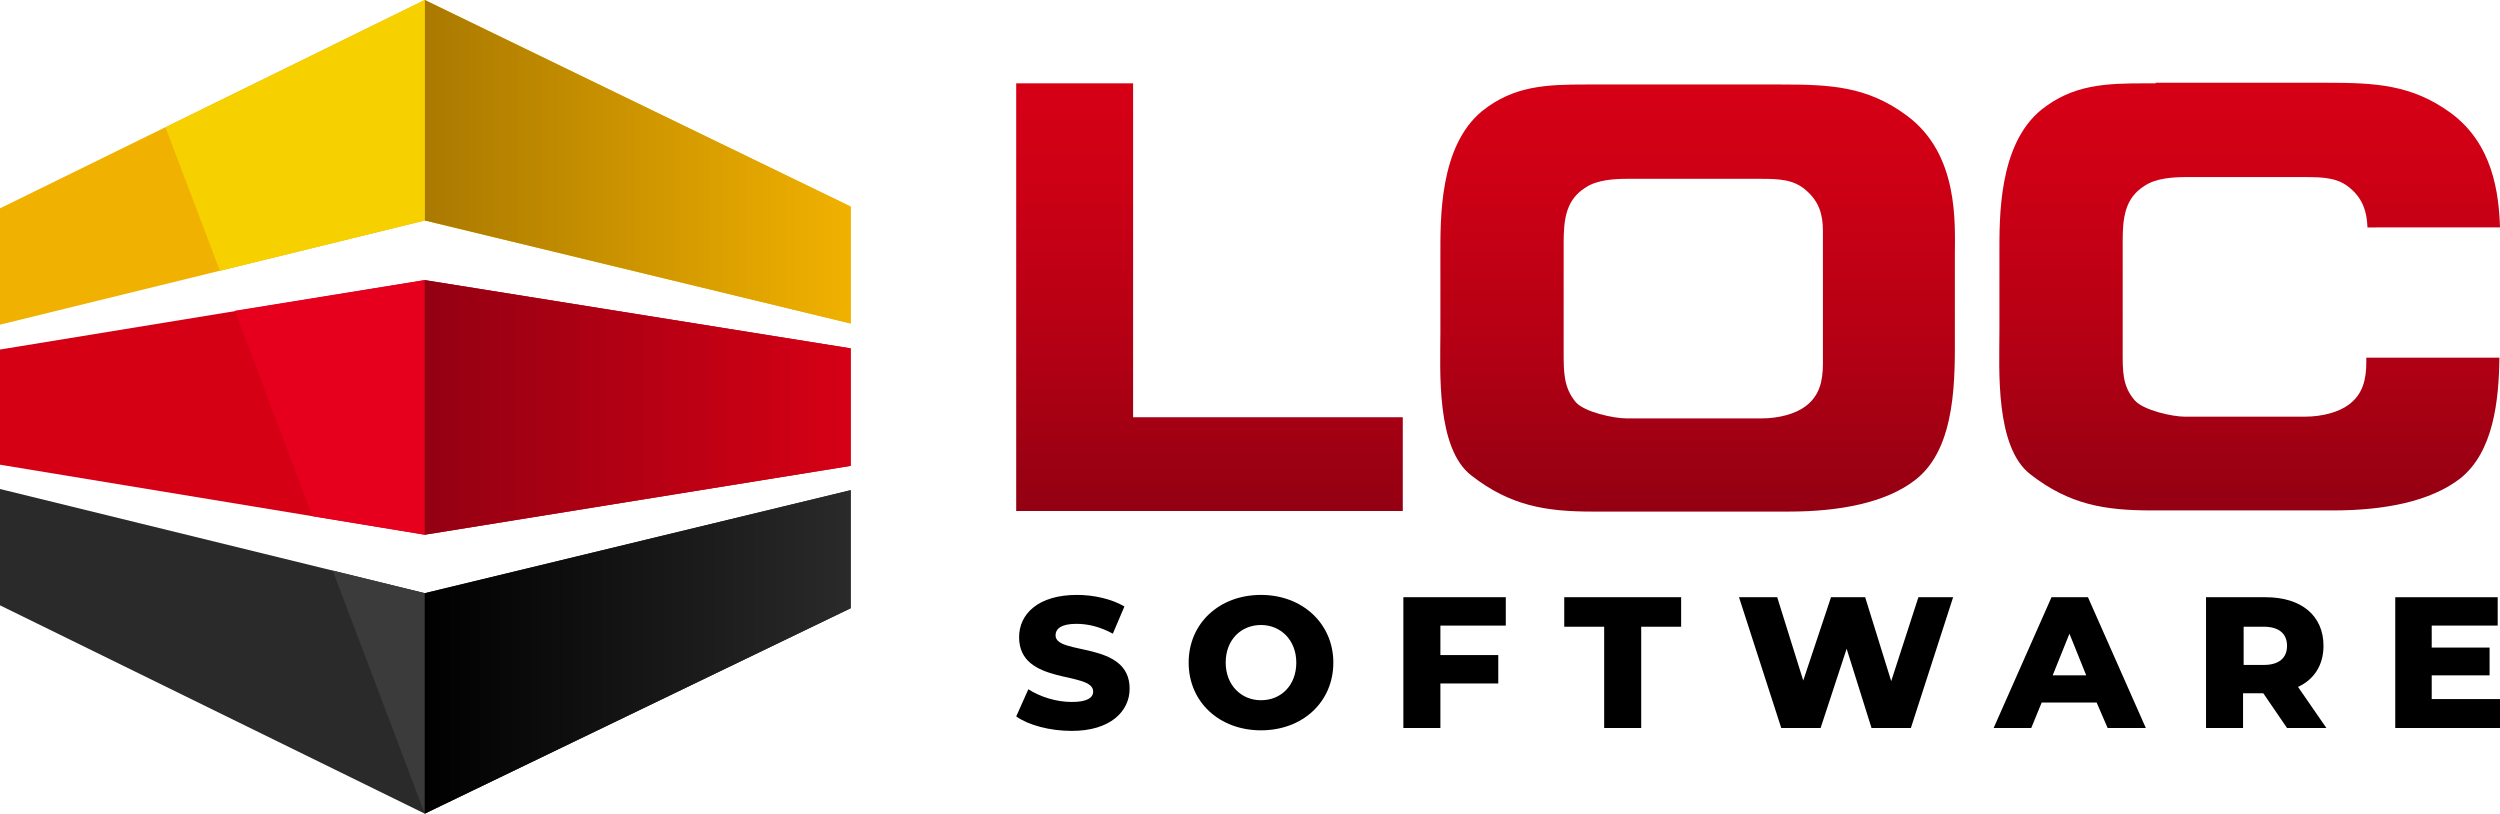 <svg xmlns="http://www.w3.org/2000/svg" xmlns:xlink="http://www.w3.org/1999/xlink" id="Layer_1" x="0px" y="0px" viewBox="0 0 432 140.6" xml:space="preserve"><g>	<g>		<linearGradient id="SVGID_1_" gradientUnits="userSpaceOnUse" x1="388.744" y1="14.445" x2="388.744" y2="88.325">			<stop offset="0" style="stop-color:#D60015"></stop>			<stop offset="0.227" style="stop-color:#CD0015"></stop>			<stop offset="0.597" style="stop-color:#B50014"></stop>			<stop offset="1" style="stop-color:#930012"></stop>		</linearGradient>		<path fill="url(#SVGID_1_)" d="M372.5,14.4h-1.7c-7,0-12.6,0.2-18.1,4.6c-7.4,6.1-7.2,18.6-7.2,25v13.3c0,6.4-0.8,20,5.4,24.7   c6.7,5.2,12.8,6.2,20.9,6.2h31.4c8.7,0,16.7-1.5,21.9-5.5c5.8-4.6,6.7-13.5,6.8-20.9h-23v0.7c0,3.1-0.6,5.6-3,7.4   c-1.7,1.3-4.6,2.1-7.6,2.1h-20.8c-2.1,0-7.1-1.1-8.6-2.8c-2.2-2.5-2.1-5.2-2.1-8.6v-19c0-4,0.4-7.4,3.8-9.5   c1.9-1.3,4.9-1.5,7.1-1.5c0.6,0,1.2,0,1.7,0h18.9c3.2,0,5.8,0.1,7.9,2c2.1,1.8,2.8,4,2.9,6.7H432c-0.2-6.1-1.3-14.4-8.4-19.7   c-6.8-5-13.1-5.3-21.7-5.3H372.5z"></path>					<linearGradient id="SVGID_00000154423294448815458410000017786442239409960079_" gradientUnits="userSpaceOnUse" x1="293.465" y1="14.62" x2="293.465" y2="88.499">			<stop offset="0" style="stop-color:#D60015"></stop>			<stop offset="0.227" style="stop-color:#CD0015"></stop>			<stop offset="0.597" style="stop-color:#B50014"></stop>			<stop offset="1" style="stop-color:#930012"></stop>		</linearGradient>		<path fill="url(#SVGID_00000154423294448815458410000017786442239409960079_)" d="M272.3,69.5c-2.1-2.5-2.1-5.2-2.1-8.6v-19   c0-4,0.4-7.4,3.8-9.5c1.9-1.3,4.9-1.5,7.1-1.5c0.7,0,1.2,0,1.7,0h21.4c3.2,0,5.8,0.1,7.9,2c2.2,1.9,2.9,4.1,2.9,7v22.9   c0,3.1-0.6,5.6-3,7.4c-1.7,1.3-4.6,2.1-7.6,2.1h-23.3C278.8,72.3,273.8,71.2,272.3,69.5 M275.9,14.6h-1.7c-7,0-12.6,0.2-18.1,4.6   c-7.4,6.1-7.2,18.6-7.2,25v13.3c0,6.4-0.8,20,5.4,24.7c6.7,5.2,12.8,6.2,20.9,6.2h33.9c8.7,0,16.8-1.5,21.9-5.5   c7.2-5.6,6.8-18,6.8-25.7v-13c0-5.5,0.8-17.6-8.4-24.3c-6.8-5-13.1-5.3-21.7-5.3H275.9z"></path>					<linearGradient id="SVGID_00000102508058328830019090000004118088401482281646_" gradientUnits="userSpaceOnUse" x1="208.963" y1="14.445" x2="208.963" y2="88.325">			<stop offset="0" style="stop-color:#D60015"></stop>			<stop offset="0.227" style="stop-color:#CD0015"></stop>			<stop offset="0.597" style="stop-color:#B50014"></stop>			<stop offset="1" style="stop-color:#930012"></stop>		</linearGradient>		<path fill="url(#SVGID_00000102508058328830019090000004118088401482281646_)" d="M175.6,14.4v73.9h66.8V72.1h-46.6V14.4H175.6z"></path>	</g></g><g>	<polygon fill="#F1B100" points="73.4,38.1 147,55.9 147,35.7 73.4,0 0,36 0,56.1  "></polygon>	<polygon fill="#D60015" points="0,80.3 0,60.4 73.4,48.4 147,60.2 147,80.5 73.4,92.4  "></polygon>	<polygon fill="#E6001D" points="73.4,48.4 40.6,53.7 54,89.2 73.4,92.4  "></polygon>	<polygon fill="#2A2A2A" points="0,84.5 0,104.6 73.4,140.6 147,105.1 147,84.7 73.4,102.5  "></polygon>	<polygon fill="#3B3B3B" points="73.4,102.5 57.5,98.6 73.4,140.6  "></polygon></g><linearGradient id="SVGID_00000116932250193842626820000005094225921632697760_" gradientUnits="userSpaceOnUse" x1="73.374" y1="27.957" x2="146.992" y2="27.957">	<stop offset="0" style="stop-color:#AA7900"></stop>	<stop offset="1" style="stop-color:#F1B100"></stop></linearGradient><polygon fill="url(#SVGID_00000116932250193842626820000005094225921632697760_)" points="147,35.7 73.4,0 73.4,38.1 147,55.9 "></polygon><linearGradient id="SVGID_00000109736213533110642870000003884708198762725262_" gradientUnits="userSpaceOnUse" x1="73.38" y1="70.357" x2="146.992" y2="70.357">	<stop offset="0" style="stop-color:#930012"></stop>	<stop offset="1" style="stop-color:#D60015"></stop></linearGradient><polygon fill="url(#SVGID_00000109736213533110642870000003884708198762725262_)" points="147,60.2 73.4,48.4 73.4,92.4 147,80.5  "></polygon><linearGradient id="SVGID_00000124147096705248721520000003741283806089172401_" gradientUnits="userSpaceOnUse" x1="73.38" y1="112.691" x2="146.992" y2="112.691">	<stop offset="0" style="stop-color:#000000"></stop>	<stop offset="1" style="stop-color:#2A2A2A"></stop></linearGradient><polygon fill="url(#SVGID_00000124147096705248721520000003741283806089172401_)" points="147,84.7 73.4,102.5 73.4,140.6  147,105.1 "></polygon><g>	<path d="M175.6,123.8l2.1-4.7c2,1.3,4.8,2.2,7.5,2.2c2.6,0,3.7-0.7,3.7-1.8c0-3.6-12.8-1-12.8-9.4c0-4,3.3-7.3,10-7.3  c2.9,0,6,0.7,8.2,2l-2,4.7c-2.2-1.2-4.3-1.7-6.3-1.7c-2.7,0-3.6,0.9-3.6,2c0,3.5,12.8,0.9,12.8,9.2c0,3.9-3.3,7.3-10,7.3  C181.4,126.3,177.7,125.3,175.6,123.8z"></path>	<path d="M205.4,114.5c0-6.8,5.3-11.7,12.5-11.7s12.5,5,12.5,11.7c0,6.8-5.3,11.7-12.5,11.7S205.4,121.3,205.4,114.5z M224,114.5  c0-3.9-2.7-6.5-6.1-6.5c-3.4,0-6.1,2.5-6.1,6.5c0,3.9,2.7,6.5,6.1,6.5C221.4,121,224,118.4,224,114.5z"></path>	<path d="M248.9,108.2v5h10v4.9h-10v7.7h-6.4v-22.6h17.7v4.9H248.9z"></path>	<path d="M277.2,108.3h-6.9v-5.1h20.2v5.1h-6.9v17.5h-6.4V108.3z"></path>	<path d="M337.5,103.2l-7.3,22.6h-6.8l-4.3-13.7l-4.5,13.7h-6.8l-7.3-22.6h6.6l4.5,14.4l4.8-14.4h5.9l4.5,14.5l4.7-14.5H337.5z"></path>	<path d="M362.3,121.4h-9.5l-1.8,4.4h-6.5l10-22.6h6.3l10,22.6h-6.6L362.3,121.4z M360.5,116.7l-2.9-7.2l-2.9,7.2H360.5z"></path>	<path d="M391.1,119.8h-3.5v6h-6.4v-22.6h10.3c6.2,0,10,3.2,10,8.4c0,3.3-1.6,5.8-4.4,7.1l4.9,7.1h-6.8L391.1,119.8z M391.2,108.3  h-3.5v6.6h3.5c2.6,0,4-1.2,4-3.3C395.2,109.5,393.8,108.3,391.2,108.3z"></path>	<path d="M432,120.9v4.9h-18.1v-22.6h17.7v4.9h-11.4v3.8h10v4.8h-10v4.1H432z"></path></g><polygon fill="#F7D000" points="73.4,0 28.6,22 38,46.8 73.4,38.1 "></polygon></svg>
